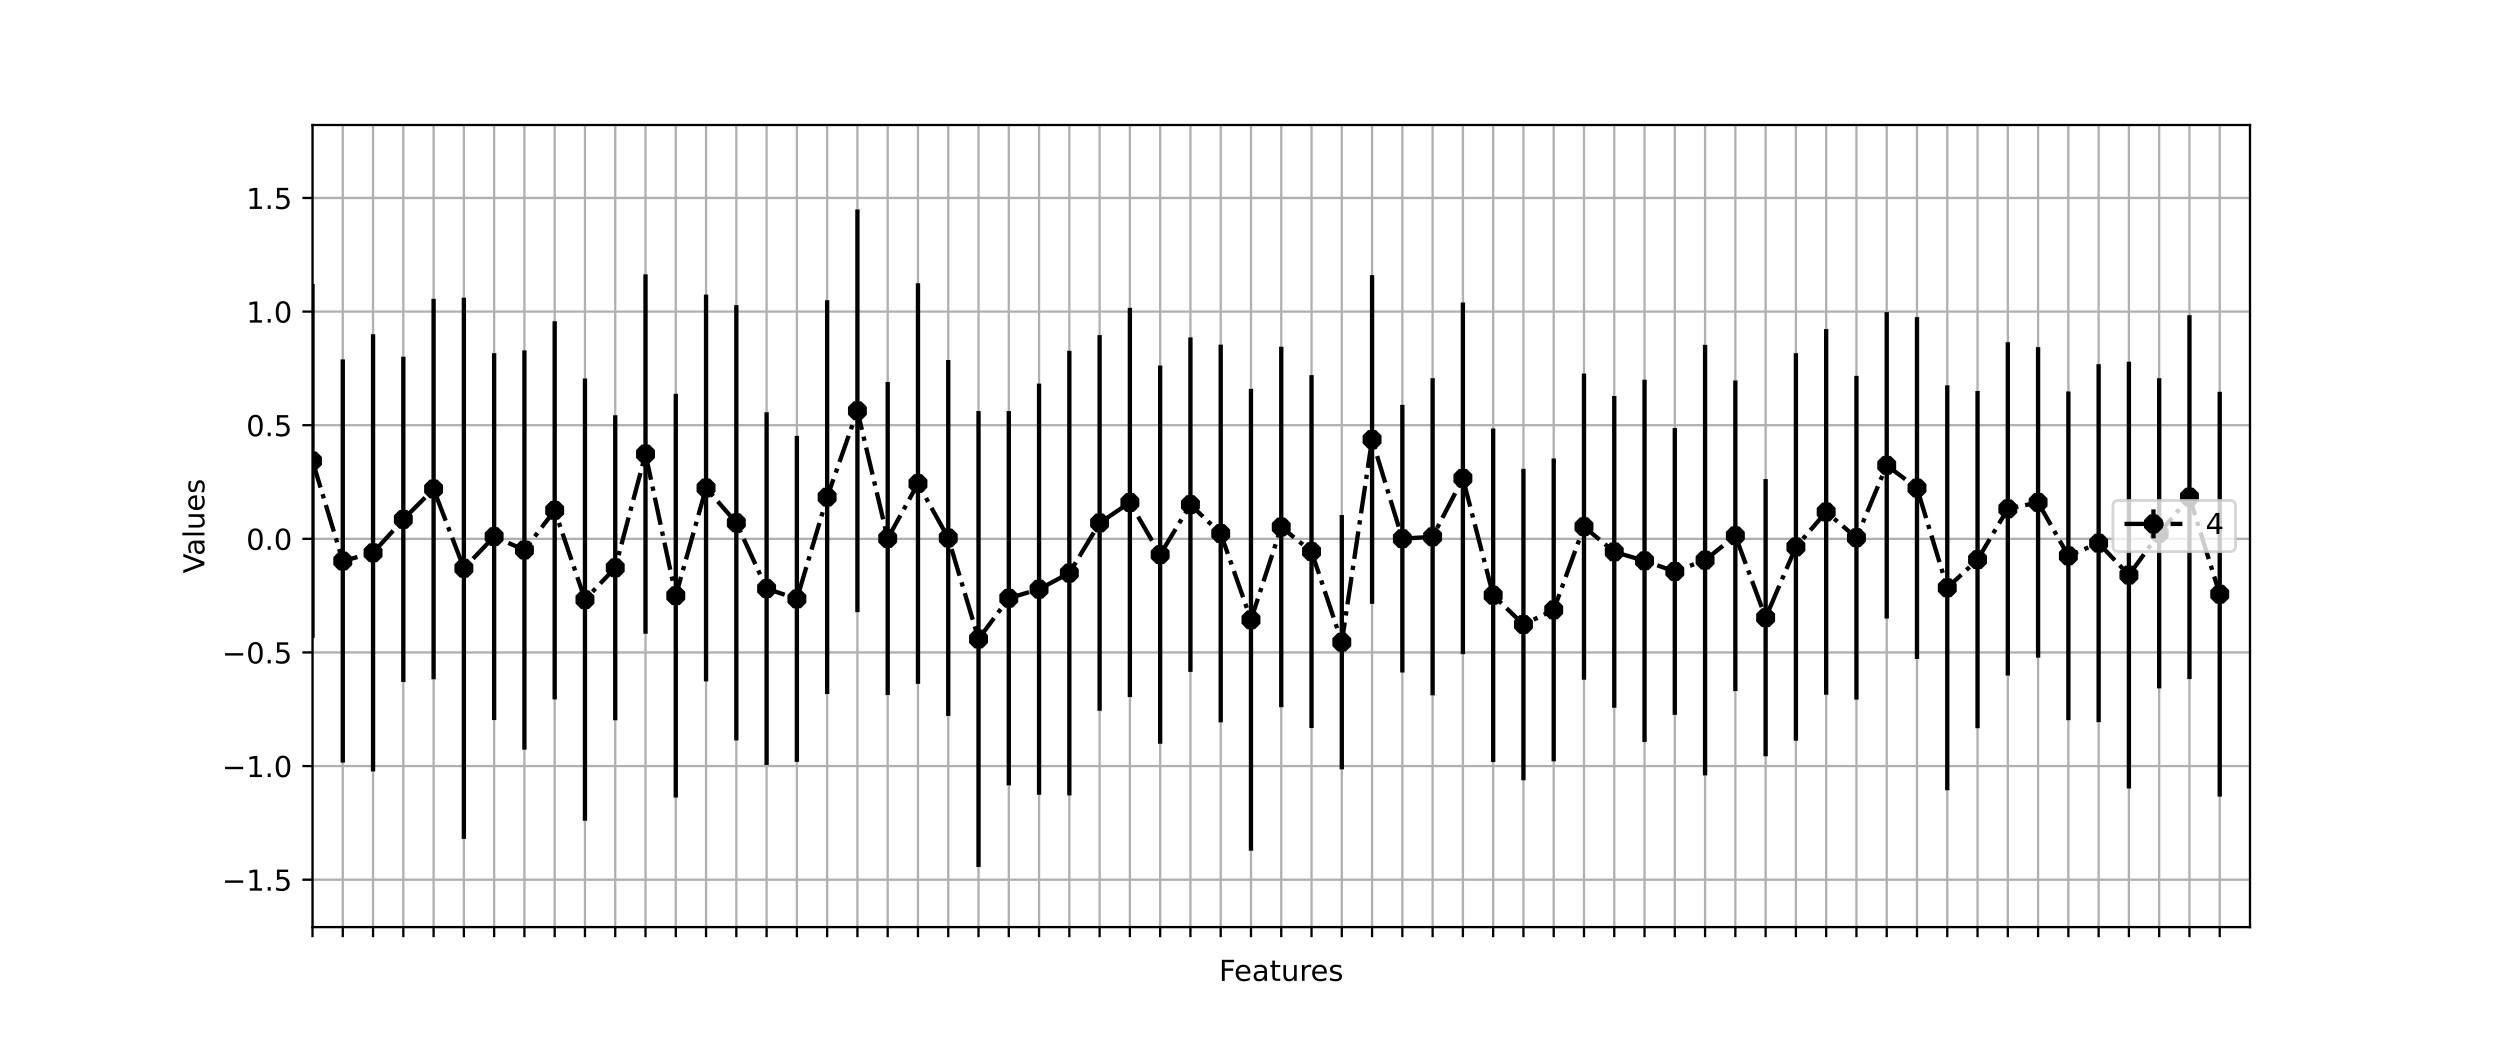 <?xml version="1.0" encoding="utf-8" standalone="no"?>
<!DOCTYPE svg PUBLIC "-//W3C//DTD SVG 1.1//EN"
  "http://www.w3.org/Graphics/SVG/1.1/DTD/svg11.dtd">
<!-- Created with matplotlib (https://matplotlib.org/) -->
<svg height="360pt" version="1.1" viewBox="0 0 864 360" width="864pt" xmlns="http://www.w3.org/2000/svg" xmlns:xlink="http://www.w3.org/1999/xlink">
 <defs>
  <style type="text/css">*{stroke-linecap:butt;stroke-linejoin:round;}</style>
 </defs>
 <g id="figure_1">
  <g id="patch_1">
   <path d="M 0 360 
L 864 360 
L 864 0 
L 0 0 
z
" style="fill:#ffffff;"/>
  </g>
  <g id="axes_1">
   <g id="patch_2">
    <path d="M 108 320.4 
L 777.6 320.4 
L 777.6 43.2 
L 108 43.2 
z
" style="fill:#ffffff;"/>
   </g>
   <g id="matplotlib.axis_1">
    <g id="xtick_1">
     <g id="line2d_1">
      <path clip-path="url(#pb925ae1ac1)" d="M 108 320.4 
L 108 43.2 
" style="fill:none;stroke:#b0b0b0;stroke-linecap:square;stroke-width:0.8;"/>
     </g>
     <g id="line2d_2">
      <defs>
       <path d="M 0 0 
L 0 3.5 
" id="m1f0b23cbc3" style="stroke:#000000;stroke-width:0.8;"/>
      </defs>
      <g>
       <use style="stroke:#000000;stroke-width:0.8;" x="108" xlink:href="#m1f0b23cbc3" y="320.4"/>
      </g>
     </g>
    </g>
    <g id="xtick_2">
     <g id="line2d_3">
      <path clip-path="url(#pb925ae1ac1)" d="M 118.463 320.4 
L 118.463 43.2 
" style="fill:none;stroke:#b0b0b0;stroke-linecap:square;stroke-width:0.8;"/>
     </g>
     <g id="line2d_4">
      <g>
       <use style="stroke:#000000;stroke-width:0.8;" x="118.463" xlink:href="#m1f0b23cbc3" y="320.4"/>
      </g>
     </g>
    </g>
    <g id="xtick_3">
     <g id="line2d_5">
      <path clip-path="url(#pb925ae1ac1)" d="M 128.925 320.4 
L 128.925 43.2 
" style="fill:none;stroke:#b0b0b0;stroke-linecap:square;stroke-width:0.8;"/>
     </g>
     <g id="line2d_6">
      <g>
       <use style="stroke:#000000;stroke-width:0.8;" x="128.925" xlink:href="#m1f0b23cbc3" y="320.4"/>
      </g>
     </g>
    </g>
    <g id="xtick_4">
     <g id="line2d_7">
      <path clip-path="url(#pb925ae1ac1)" d="M 139.387 320.4 
L 139.387 43.2 
" style="fill:none;stroke:#b0b0b0;stroke-linecap:square;stroke-width:0.8;"/>
     </g>
     <g id="line2d_8">
      <g>
       <use style="stroke:#000000;stroke-width:0.8;" x="139.387" xlink:href="#m1f0b23cbc3" y="320.4"/>
      </g>
     </g>
    </g>
    <g id="xtick_5">
     <g id="line2d_9">
      <path clip-path="url(#pb925ae1ac1)" d="M 149.85 320.4 
L 149.85 43.2 
" style="fill:none;stroke:#b0b0b0;stroke-linecap:square;stroke-width:0.8;"/>
     </g>
     <g id="line2d_10">
      <g>
       <use style="stroke:#000000;stroke-width:0.8;" x="149.85" xlink:href="#m1f0b23cbc3" y="320.4"/>
      </g>
     </g>
    </g>
    <g id="xtick_6">
     <g id="line2d_11">
      <path clip-path="url(#pb925ae1ac1)" d="M 160.312 320.4 
L 160.312 43.2 
" style="fill:none;stroke:#b0b0b0;stroke-linecap:square;stroke-width:0.8;"/>
     </g>
     <g id="line2d_12">
      <g>
       <use style="stroke:#000000;stroke-width:0.8;" x="160.312" xlink:href="#m1f0b23cbc3" y="320.4"/>
      </g>
     </g>
    </g>
    <g id="xtick_7">
     <g id="line2d_13">
      <path clip-path="url(#pb925ae1ac1)" d="M 170.775 320.4 
L 170.775 43.2 
" style="fill:none;stroke:#b0b0b0;stroke-linecap:square;stroke-width:0.8;"/>
     </g>
     <g id="line2d_14">
      <g>
       <use style="stroke:#000000;stroke-width:0.8;" x="170.775" xlink:href="#m1f0b23cbc3" y="320.4"/>
      </g>
     </g>
    </g>
    <g id="xtick_8">
     <g id="line2d_15">
      <path clip-path="url(#pb925ae1ac1)" d="M 181.238 320.4 
L 181.238 43.2 
" style="fill:none;stroke:#b0b0b0;stroke-linecap:square;stroke-width:0.8;"/>
     </g>
     <g id="line2d_16">
      <g>
       <use style="stroke:#000000;stroke-width:0.8;" x="181.238" xlink:href="#m1f0b23cbc3" y="320.4"/>
      </g>
     </g>
    </g>
    <g id="xtick_9">
     <g id="line2d_17">
      <path clip-path="url(#pb925ae1ac1)" d="M 191.7 320.4 
L 191.7 43.2 
" style="fill:none;stroke:#b0b0b0;stroke-linecap:square;stroke-width:0.8;"/>
     </g>
     <g id="line2d_18">
      <g>
       <use style="stroke:#000000;stroke-width:0.8;" x="191.7" xlink:href="#m1f0b23cbc3" y="320.4"/>
      </g>
     </g>
    </g>
    <g id="xtick_10">
     <g id="line2d_19">
      <path clip-path="url(#pb925ae1ac1)" d="M 202.162 320.4 
L 202.162 43.2 
" style="fill:none;stroke:#b0b0b0;stroke-linecap:square;stroke-width:0.8;"/>
     </g>
     <g id="line2d_20">
      <g>
       <use style="stroke:#000000;stroke-width:0.8;" x="202.162" xlink:href="#m1f0b23cbc3" y="320.4"/>
      </g>
     </g>
    </g>
    <g id="xtick_11">
     <g id="line2d_21">
      <path clip-path="url(#pb925ae1ac1)" d="M 212.625 320.4 
L 212.625 43.2 
" style="fill:none;stroke:#b0b0b0;stroke-linecap:square;stroke-width:0.8;"/>
     </g>
     <g id="line2d_22">
      <g>
       <use style="stroke:#000000;stroke-width:0.8;" x="212.625" xlink:href="#m1f0b23cbc3" y="320.4"/>
      </g>
     </g>
    </g>
    <g id="xtick_12">
     <g id="line2d_23">
      <path clip-path="url(#pb925ae1ac1)" d="M 223.088 320.4 
L 223.088 43.2 
" style="fill:none;stroke:#b0b0b0;stroke-linecap:square;stroke-width:0.8;"/>
     </g>
     <g id="line2d_24">
      <g>
       <use style="stroke:#000000;stroke-width:0.8;" x="223.088" xlink:href="#m1f0b23cbc3" y="320.4"/>
      </g>
     </g>
    </g>
    <g id="xtick_13">
     <g id="line2d_25">
      <path clip-path="url(#pb925ae1ac1)" d="M 233.55 320.4 
L 233.55 43.2 
" style="fill:none;stroke:#b0b0b0;stroke-linecap:square;stroke-width:0.8;"/>
     </g>
     <g id="line2d_26">
      <g>
       <use style="stroke:#000000;stroke-width:0.8;" x="233.55" xlink:href="#m1f0b23cbc3" y="320.4"/>
      </g>
     </g>
    </g>
    <g id="xtick_14">
     <g id="line2d_27">
      <path clip-path="url(#pb925ae1ac1)" d="M 244.012 320.4 
L 244.012 43.2 
" style="fill:none;stroke:#b0b0b0;stroke-linecap:square;stroke-width:0.8;"/>
     </g>
     <g id="line2d_28">
      <g>
       <use style="stroke:#000000;stroke-width:0.8;" x="244.012" xlink:href="#m1f0b23cbc3" y="320.4"/>
      </g>
     </g>
    </g>
    <g id="xtick_15">
     <g id="line2d_29">
      <path clip-path="url(#pb925ae1ac1)" d="M 254.475 320.4 
L 254.475 43.2 
" style="fill:none;stroke:#b0b0b0;stroke-linecap:square;stroke-width:0.8;"/>
     </g>
     <g id="line2d_30">
      <g>
       <use style="stroke:#000000;stroke-width:0.8;" x="254.475" xlink:href="#m1f0b23cbc3" y="320.4"/>
      </g>
     </g>
    </g>
    <g id="xtick_16">
     <g id="line2d_31">
      <path clip-path="url(#pb925ae1ac1)" d="M 264.938 320.4 
L 264.938 43.2 
" style="fill:none;stroke:#b0b0b0;stroke-linecap:square;stroke-width:0.8;"/>
     </g>
     <g id="line2d_32">
      <g>
       <use style="stroke:#000000;stroke-width:0.8;" x="264.938" xlink:href="#m1f0b23cbc3" y="320.4"/>
      </g>
     </g>
    </g>
    <g id="xtick_17">
     <g id="line2d_33">
      <path clip-path="url(#pb925ae1ac1)" d="M 275.4 320.4 
L 275.4 43.2 
" style="fill:none;stroke:#b0b0b0;stroke-linecap:square;stroke-width:0.8;"/>
     </g>
     <g id="line2d_34">
      <g>
       <use style="stroke:#000000;stroke-width:0.8;" x="275.4" xlink:href="#m1f0b23cbc3" y="320.4"/>
      </g>
     </g>
    </g>
    <g id="xtick_18">
     <g id="line2d_35">
      <path clip-path="url(#pb925ae1ac1)" d="M 285.863 320.4 
L 285.863 43.2 
" style="fill:none;stroke:#b0b0b0;stroke-linecap:square;stroke-width:0.8;"/>
     </g>
     <g id="line2d_36">
      <g>
       <use style="stroke:#000000;stroke-width:0.8;" x="285.863" xlink:href="#m1f0b23cbc3" y="320.4"/>
      </g>
     </g>
    </g>
    <g id="xtick_19">
     <g id="line2d_37">
      <path clip-path="url(#pb925ae1ac1)" d="M 296.325 320.4 
L 296.325 43.2 
" style="fill:none;stroke:#b0b0b0;stroke-linecap:square;stroke-width:0.8;"/>
     </g>
     <g id="line2d_38">
      <g>
       <use style="stroke:#000000;stroke-width:0.8;" x="296.325" xlink:href="#m1f0b23cbc3" y="320.4"/>
      </g>
     </g>
    </g>
    <g id="xtick_20">
     <g id="line2d_39">
      <path clip-path="url(#pb925ae1ac1)" d="M 306.788 320.4 
L 306.788 43.2 
" style="fill:none;stroke:#b0b0b0;stroke-linecap:square;stroke-width:0.8;"/>
     </g>
     <g id="line2d_40">
      <g>
       <use style="stroke:#000000;stroke-width:0.8;" x="306.788" xlink:href="#m1f0b23cbc3" y="320.4"/>
      </g>
     </g>
    </g>
    <g id="xtick_21">
     <g id="line2d_41">
      <path clip-path="url(#pb925ae1ac1)" d="M 317.25 320.4 
L 317.25 43.2 
" style="fill:none;stroke:#b0b0b0;stroke-linecap:square;stroke-width:0.8;"/>
     </g>
     <g id="line2d_42">
      <g>
       <use style="stroke:#000000;stroke-width:0.8;" x="317.25" xlink:href="#m1f0b23cbc3" y="320.4"/>
      </g>
     </g>
    </g>
    <g id="xtick_22">
     <g id="line2d_43">
      <path clip-path="url(#pb925ae1ac1)" d="M 327.712 320.4 
L 327.712 43.2 
" style="fill:none;stroke:#b0b0b0;stroke-linecap:square;stroke-width:0.8;"/>
     </g>
     <g id="line2d_44">
      <g>
       <use style="stroke:#000000;stroke-width:0.8;" x="327.712" xlink:href="#m1f0b23cbc3" y="320.4"/>
      </g>
     </g>
    </g>
    <g id="xtick_23">
     <g id="line2d_45">
      <path clip-path="url(#pb925ae1ac1)" d="M 338.175 320.4 
L 338.175 43.2 
" style="fill:none;stroke:#b0b0b0;stroke-linecap:square;stroke-width:0.8;"/>
     </g>
     <g id="line2d_46">
      <g>
       <use style="stroke:#000000;stroke-width:0.8;" x="338.175" xlink:href="#m1f0b23cbc3" y="320.4"/>
      </g>
     </g>
    </g>
    <g id="xtick_24">
     <g id="line2d_47">
      <path clip-path="url(#pb925ae1ac1)" d="M 348.637 320.4 
L 348.637 43.2 
" style="fill:none;stroke:#b0b0b0;stroke-linecap:square;stroke-width:0.8;"/>
     </g>
     <g id="line2d_48">
      <g>
       <use style="stroke:#000000;stroke-width:0.8;" x="348.637" xlink:href="#m1f0b23cbc3" y="320.4"/>
      </g>
     </g>
    </g>
    <g id="xtick_25">
     <g id="line2d_49">
      <path clip-path="url(#pb925ae1ac1)" d="M 359.1 320.4 
L 359.1 43.2 
" style="fill:none;stroke:#b0b0b0;stroke-linecap:square;stroke-width:0.8;"/>
     </g>
     <g id="line2d_50">
      <g>
       <use style="stroke:#000000;stroke-width:0.8;" x="359.1" xlink:href="#m1f0b23cbc3" y="320.4"/>
      </g>
     </g>
    </g>
    <g id="xtick_26">
     <g id="line2d_51">
      <path clip-path="url(#pb925ae1ac1)" d="M 369.562 320.4 
L 369.562 43.2 
" style="fill:none;stroke:#b0b0b0;stroke-linecap:square;stroke-width:0.8;"/>
     </g>
     <g id="line2d_52">
      <g>
       <use style="stroke:#000000;stroke-width:0.8;" x="369.562" xlink:href="#m1f0b23cbc3" y="320.4"/>
      </g>
     </g>
    </g>
    <g id="xtick_27">
     <g id="line2d_53">
      <path clip-path="url(#pb925ae1ac1)" d="M 380.025 320.4 
L 380.025 43.2 
" style="fill:none;stroke:#b0b0b0;stroke-linecap:square;stroke-width:0.8;"/>
     </g>
     <g id="line2d_54">
      <g>
       <use style="stroke:#000000;stroke-width:0.8;" x="380.025" xlink:href="#m1f0b23cbc3" y="320.4"/>
      </g>
     </g>
    </g>
    <g id="xtick_28">
     <g id="line2d_55">
      <path clip-path="url(#pb925ae1ac1)" d="M 390.488 320.4 
L 390.488 43.2 
" style="fill:none;stroke:#b0b0b0;stroke-linecap:square;stroke-width:0.8;"/>
     </g>
     <g id="line2d_56">
      <g>
       <use style="stroke:#000000;stroke-width:0.8;" x="390.488" xlink:href="#m1f0b23cbc3" y="320.4"/>
      </g>
     </g>
    </g>
    <g id="xtick_29">
     <g id="line2d_57">
      <path clip-path="url(#pb925ae1ac1)" d="M 400.95 320.4 
L 400.95 43.2 
" style="fill:none;stroke:#b0b0b0;stroke-linecap:square;stroke-width:0.8;"/>
     </g>
     <g id="line2d_58">
      <g>
       <use style="stroke:#000000;stroke-width:0.8;" x="400.95" xlink:href="#m1f0b23cbc3" y="320.4"/>
      </g>
     </g>
    </g>
    <g id="xtick_30">
     <g id="line2d_59">
      <path clip-path="url(#pb925ae1ac1)" d="M 411.413 320.4 
L 411.413 43.2 
" style="fill:none;stroke:#b0b0b0;stroke-linecap:square;stroke-width:0.8;"/>
     </g>
     <g id="line2d_60">
      <g>
       <use style="stroke:#000000;stroke-width:0.8;" x="411.413" xlink:href="#m1f0b23cbc3" y="320.4"/>
      </g>
     </g>
    </g>
    <g id="xtick_31">
     <g id="line2d_61">
      <path clip-path="url(#pb925ae1ac1)" d="M 421.875 320.4 
L 421.875 43.2 
" style="fill:none;stroke:#b0b0b0;stroke-linecap:square;stroke-width:0.8;"/>
     </g>
     <g id="line2d_62">
      <g>
       <use style="stroke:#000000;stroke-width:0.8;" x="421.875" xlink:href="#m1f0b23cbc3" y="320.4"/>
      </g>
     </g>
    </g>
    <g id="xtick_32">
     <g id="line2d_63">
      <path clip-path="url(#pb925ae1ac1)" d="M 432.337 320.4 
L 432.337 43.2 
" style="fill:none;stroke:#b0b0b0;stroke-linecap:square;stroke-width:0.8;"/>
     </g>
     <g id="line2d_64">
      <g>
       <use style="stroke:#000000;stroke-width:0.8;" x="432.337" xlink:href="#m1f0b23cbc3" y="320.4"/>
      </g>
     </g>
    </g>
    <g id="xtick_33">
     <g id="line2d_65">
      <path clip-path="url(#pb925ae1ac1)" d="M 442.8 320.4 
L 442.8 43.2 
" style="fill:none;stroke:#b0b0b0;stroke-linecap:square;stroke-width:0.8;"/>
     </g>
     <g id="line2d_66">
      <g>
       <use style="stroke:#000000;stroke-width:0.8;" x="442.8" xlink:href="#m1f0b23cbc3" y="320.4"/>
      </g>
     </g>
    </g>
    <g id="xtick_34">
     <g id="line2d_67">
      <path clip-path="url(#pb925ae1ac1)" d="M 453.262 320.4 
L 453.262 43.2 
" style="fill:none;stroke:#b0b0b0;stroke-linecap:square;stroke-width:0.8;"/>
     </g>
     <g id="line2d_68">
      <g>
       <use style="stroke:#000000;stroke-width:0.8;" x="453.262" xlink:href="#m1f0b23cbc3" y="320.4"/>
      </g>
     </g>
    </g>
    <g id="xtick_35">
     <g id="line2d_69">
      <path clip-path="url(#pb925ae1ac1)" d="M 463.725 320.4 
L 463.725 43.2 
" style="fill:none;stroke:#b0b0b0;stroke-linecap:square;stroke-width:0.8;"/>
     </g>
     <g id="line2d_70">
      <g>
       <use style="stroke:#000000;stroke-width:0.8;" x="463.725" xlink:href="#m1f0b23cbc3" y="320.4"/>
      </g>
     </g>
    </g>
    <g id="xtick_36">
     <g id="line2d_71">
      <path clip-path="url(#pb925ae1ac1)" d="M 474.188 320.4 
L 474.188 43.2 
" style="fill:none;stroke:#b0b0b0;stroke-linecap:square;stroke-width:0.8;"/>
     </g>
     <g id="line2d_72">
      <g>
       <use style="stroke:#000000;stroke-width:0.8;" x="474.188" xlink:href="#m1f0b23cbc3" y="320.4"/>
      </g>
     </g>
    </g>
    <g id="xtick_37">
     <g id="line2d_73">
      <path clip-path="url(#pb925ae1ac1)" d="M 484.65 320.4 
L 484.65 43.2 
" style="fill:none;stroke:#b0b0b0;stroke-linecap:square;stroke-width:0.8;"/>
     </g>
     <g id="line2d_74">
      <g>
       <use style="stroke:#000000;stroke-width:0.8;" x="484.65" xlink:href="#m1f0b23cbc3" y="320.4"/>
      </g>
     </g>
    </g>
    <g id="xtick_38">
     <g id="line2d_75">
      <path clip-path="url(#pb925ae1ac1)" d="M 495.113 320.4 
L 495.113 43.2 
" style="fill:none;stroke:#b0b0b0;stroke-linecap:square;stroke-width:0.8;"/>
     </g>
     <g id="line2d_76">
      <g>
       <use style="stroke:#000000;stroke-width:0.8;" x="495.113" xlink:href="#m1f0b23cbc3" y="320.4"/>
      </g>
     </g>
    </g>
    <g id="xtick_39">
     <g id="line2d_77">
      <path clip-path="url(#pb925ae1ac1)" d="M 505.575 320.4 
L 505.575 43.2 
" style="fill:none;stroke:#b0b0b0;stroke-linecap:square;stroke-width:0.8;"/>
     </g>
     <g id="line2d_78">
      <g>
       <use style="stroke:#000000;stroke-width:0.8;" x="505.575" xlink:href="#m1f0b23cbc3" y="320.4"/>
      </g>
     </g>
    </g>
    <g id="xtick_40">
     <g id="line2d_79">
      <path clip-path="url(#pb925ae1ac1)" d="M 516.038 320.4 
L 516.038 43.2 
" style="fill:none;stroke:#b0b0b0;stroke-linecap:square;stroke-width:0.8;"/>
     </g>
     <g id="line2d_80">
      <g>
       <use style="stroke:#000000;stroke-width:0.8;" x="516.038" xlink:href="#m1f0b23cbc3" y="320.4"/>
      </g>
     </g>
    </g>
    <g id="xtick_41">
     <g id="line2d_81">
      <path clip-path="url(#pb925ae1ac1)" d="M 526.5 320.4 
L 526.5 43.2 
" style="fill:none;stroke:#b0b0b0;stroke-linecap:square;stroke-width:0.8;"/>
     </g>
     <g id="line2d_82">
      <g>
       <use style="stroke:#000000;stroke-width:0.8;" x="526.5" xlink:href="#m1f0b23cbc3" y="320.4"/>
      </g>
     </g>
    </g>
    <g id="xtick_42">
     <g id="line2d_83">
      <path clip-path="url(#pb925ae1ac1)" d="M 536.962 320.4 
L 536.962 43.2 
" style="fill:none;stroke:#b0b0b0;stroke-linecap:square;stroke-width:0.8;"/>
     </g>
     <g id="line2d_84">
      <g>
       <use style="stroke:#000000;stroke-width:0.8;" x="536.962" xlink:href="#m1f0b23cbc3" y="320.4"/>
      </g>
     </g>
    </g>
    <g id="xtick_43">
     <g id="line2d_85">
      <path clip-path="url(#pb925ae1ac1)" d="M 547.425 320.4 
L 547.425 43.2 
" style="fill:none;stroke:#b0b0b0;stroke-linecap:square;stroke-width:0.8;"/>
     </g>
     <g id="line2d_86">
      <g>
       <use style="stroke:#000000;stroke-width:0.8;" x="547.425" xlink:href="#m1f0b23cbc3" y="320.4"/>
      </g>
     </g>
    </g>
    <g id="xtick_44">
     <g id="line2d_87">
      <path clip-path="url(#pb925ae1ac1)" d="M 557.888 320.4 
L 557.888 43.2 
" style="fill:none;stroke:#b0b0b0;stroke-linecap:square;stroke-width:0.8;"/>
     </g>
     <g id="line2d_88">
      <g>
       <use style="stroke:#000000;stroke-width:0.8;" x="557.888" xlink:href="#m1f0b23cbc3" y="320.4"/>
      </g>
     </g>
    </g>
    <g id="xtick_45">
     <g id="line2d_89">
      <path clip-path="url(#pb925ae1ac1)" d="M 568.35 320.4 
L 568.35 43.2 
" style="fill:none;stroke:#b0b0b0;stroke-linecap:square;stroke-width:0.8;"/>
     </g>
     <g id="line2d_90">
      <g>
       <use style="stroke:#000000;stroke-width:0.8;" x="568.35" xlink:href="#m1f0b23cbc3" y="320.4"/>
      </g>
     </g>
    </g>
    <g id="xtick_46">
     <g id="line2d_91">
      <path clip-path="url(#pb925ae1ac1)" d="M 578.812 320.4 
L 578.812 43.2 
" style="fill:none;stroke:#b0b0b0;stroke-linecap:square;stroke-width:0.8;"/>
     </g>
     <g id="line2d_92">
      <g>
       <use style="stroke:#000000;stroke-width:0.8;" x="578.812" xlink:href="#m1f0b23cbc3" y="320.4"/>
      </g>
     </g>
    </g>
    <g id="xtick_47">
     <g id="line2d_93">
      <path clip-path="url(#pb925ae1ac1)" d="M 589.275 320.4 
L 589.275 43.2 
" style="fill:none;stroke:#b0b0b0;stroke-linecap:square;stroke-width:0.8;"/>
     </g>
     <g id="line2d_94">
      <g>
       <use style="stroke:#000000;stroke-width:0.8;" x="589.275" xlink:href="#m1f0b23cbc3" y="320.4"/>
      </g>
     </g>
    </g>
    <g id="xtick_48">
     <g id="line2d_95">
      <path clip-path="url(#pb925ae1ac1)" d="M 599.737 320.4 
L 599.737 43.2 
" style="fill:none;stroke:#b0b0b0;stroke-linecap:square;stroke-width:0.8;"/>
     </g>
     <g id="line2d_96">
      <g>
       <use style="stroke:#000000;stroke-width:0.8;" x="599.737" xlink:href="#m1f0b23cbc3" y="320.4"/>
      </g>
     </g>
    </g>
    <g id="xtick_49">
     <g id="line2d_97">
      <path clip-path="url(#pb925ae1ac1)" d="M 610.2 320.4 
L 610.2 43.2 
" style="fill:none;stroke:#b0b0b0;stroke-linecap:square;stroke-width:0.8;"/>
     </g>
     <g id="line2d_98">
      <g>
       <use style="stroke:#000000;stroke-width:0.8;" x="610.2" xlink:href="#m1f0b23cbc3" y="320.4"/>
      </g>
     </g>
    </g>
    <g id="xtick_50">
     <g id="line2d_99">
      <path clip-path="url(#pb925ae1ac1)" d="M 620.663 320.4 
L 620.663 43.2 
" style="fill:none;stroke:#b0b0b0;stroke-linecap:square;stroke-width:0.8;"/>
     </g>
     <g id="line2d_100">
      <g>
       <use style="stroke:#000000;stroke-width:0.8;" x="620.663" xlink:href="#m1f0b23cbc3" y="320.4"/>
      </g>
     </g>
    </g>
    <g id="xtick_51">
     <g id="line2d_101">
      <path clip-path="url(#pb925ae1ac1)" d="M 631.125 320.4 
L 631.125 43.2 
" style="fill:none;stroke:#b0b0b0;stroke-linecap:square;stroke-width:0.8;"/>
     </g>
     <g id="line2d_102">
      <g>
       <use style="stroke:#000000;stroke-width:0.8;" x="631.125" xlink:href="#m1f0b23cbc3" y="320.4"/>
      </g>
     </g>
    </g>
    <g id="xtick_52">
     <g id="line2d_103">
      <path clip-path="url(#pb925ae1ac1)" d="M 641.587 320.4 
L 641.587 43.2 
" style="fill:none;stroke:#b0b0b0;stroke-linecap:square;stroke-width:0.8;"/>
     </g>
     <g id="line2d_104">
      <g>
       <use style="stroke:#000000;stroke-width:0.8;" x="641.587" xlink:href="#m1f0b23cbc3" y="320.4"/>
      </g>
     </g>
    </g>
    <g id="xtick_53">
     <g id="line2d_105">
      <path clip-path="url(#pb925ae1ac1)" d="M 652.05 320.4 
L 652.05 43.2 
" style="fill:none;stroke:#b0b0b0;stroke-linecap:square;stroke-width:0.8;"/>
     </g>
     <g id="line2d_106">
      <g>
       <use style="stroke:#000000;stroke-width:0.8;" x="652.05" xlink:href="#m1f0b23cbc3" y="320.4"/>
      </g>
     </g>
    </g>
    <g id="xtick_54">
     <g id="line2d_107">
      <path clip-path="url(#pb925ae1ac1)" d="M 662.513 320.4 
L 662.513 43.2 
" style="fill:none;stroke:#b0b0b0;stroke-linecap:square;stroke-width:0.8;"/>
     </g>
     <g id="line2d_108">
      <g>
       <use style="stroke:#000000;stroke-width:0.8;" x="662.513" xlink:href="#m1f0b23cbc3" y="320.4"/>
      </g>
     </g>
    </g>
    <g id="xtick_55">
     <g id="line2d_109">
      <path clip-path="url(#pb925ae1ac1)" d="M 672.975 320.4 
L 672.975 43.2 
" style="fill:none;stroke:#b0b0b0;stroke-linecap:square;stroke-width:0.8;"/>
     </g>
     <g id="line2d_110">
      <g>
       <use style="stroke:#000000;stroke-width:0.8;" x="672.975" xlink:href="#m1f0b23cbc3" y="320.4"/>
      </g>
     </g>
    </g>
    <g id="xtick_56">
     <g id="line2d_111">
      <path clip-path="url(#pb925ae1ac1)" d="M 683.438 320.4 
L 683.438 43.2 
" style="fill:none;stroke:#b0b0b0;stroke-linecap:square;stroke-width:0.8;"/>
     </g>
     <g id="line2d_112">
      <g>
       <use style="stroke:#000000;stroke-width:0.8;" x="683.438" xlink:href="#m1f0b23cbc3" y="320.4"/>
      </g>
     </g>
    </g>
    <g id="xtick_57">
     <g id="line2d_113">
      <path clip-path="url(#pb925ae1ac1)" d="M 693.9 320.4 
L 693.9 43.2 
" style="fill:none;stroke:#b0b0b0;stroke-linecap:square;stroke-width:0.8;"/>
     </g>
     <g id="line2d_114">
      <g>
       <use style="stroke:#000000;stroke-width:0.8;" x="693.9" xlink:href="#m1f0b23cbc3" y="320.4"/>
      </g>
     </g>
    </g>
    <g id="xtick_58">
     <g id="line2d_115">
      <path clip-path="url(#pb925ae1ac1)" d="M 704.362 320.4 
L 704.362 43.2 
" style="fill:none;stroke:#b0b0b0;stroke-linecap:square;stroke-width:0.8;"/>
     </g>
     <g id="line2d_116">
      <g>
       <use style="stroke:#000000;stroke-width:0.8;" x="704.362" xlink:href="#m1f0b23cbc3" y="320.4"/>
      </g>
     </g>
    </g>
    <g id="xtick_59">
     <g id="line2d_117">
      <path clip-path="url(#pb925ae1ac1)" d="M 714.825 320.4 
L 714.825 43.2 
" style="fill:none;stroke:#b0b0b0;stroke-linecap:square;stroke-width:0.8;"/>
     </g>
     <g id="line2d_118">
      <g>
       <use style="stroke:#000000;stroke-width:0.8;" x="714.825" xlink:href="#m1f0b23cbc3" y="320.4"/>
      </g>
     </g>
    </g>
    <g id="xtick_60">
     <g id="line2d_119">
      <path clip-path="url(#pb925ae1ac1)" d="M 725.288 320.4 
L 725.288 43.2 
" style="fill:none;stroke:#b0b0b0;stroke-linecap:square;stroke-width:0.8;"/>
     </g>
     <g id="line2d_120">
      <g>
       <use style="stroke:#000000;stroke-width:0.8;" x="725.288" xlink:href="#m1f0b23cbc3" y="320.4"/>
      </g>
     </g>
    </g>
    <g id="xtick_61">
     <g id="line2d_121">
      <path clip-path="url(#pb925ae1ac1)" d="M 735.75 320.4 
L 735.75 43.2 
" style="fill:none;stroke:#b0b0b0;stroke-linecap:square;stroke-width:0.8;"/>
     </g>
     <g id="line2d_122">
      <g>
       <use style="stroke:#000000;stroke-width:0.8;" x="735.75" xlink:href="#m1f0b23cbc3" y="320.4"/>
      </g>
     </g>
    </g>
    <g id="xtick_62">
     <g id="line2d_123">
      <path clip-path="url(#pb925ae1ac1)" d="M 746.212 320.4 
L 746.212 43.2 
" style="fill:none;stroke:#b0b0b0;stroke-linecap:square;stroke-width:0.8;"/>
     </g>
     <g id="line2d_124">
      <g>
       <use style="stroke:#000000;stroke-width:0.8;" x="746.212" xlink:href="#m1f0b23cbc3" y="320.4"/>
      </g>
     </g>
    </g>
    <g id="xtick_63">
     <g id="line2d_125">
      <path clip-path="url(#pb925ae1ac1)" d="M 756.675 320.4 
L 756.675 43.2 
" style="fill:none;stroke:#b0b0b0;stroke-linecap:square;stroke-width:0.8;"/>
     </g>
     <g id="line2d_126">
      <g>
       <use style="stroke:#000000;stroke-width:0.8;" x="756.675" xlink:href="#m1f0b23cbc3" y="320.4"/>
      </g>
     </g>
    </g>
    <g id="xtick_64">
     <g id="line2d_127">
      <path clip-path="url(#pb925ae1ac1)" d="M 767.138 320.4 
L 767.138 43.2 
" style="fill:none;stroke:#b0b0b0;stroke-linecap:square;stroke-width:0.8;"/>
     </g>
     <g id="line2d_128">
      <g>
       <use style="stroke:#000000;stroke-width:0.8;" x="767.138" xlink:href="#m1f0b23cbc3" y="320.4"/>
      </g>
     </g>
    </g>
    <g id="text_1">
     <!-- Features -->
     <g transform="translate(421.305 338.998)scale(0.1 -0.1)">
      <defs>
       <path d="M 9.812 72.906 
L 51.703 72.906 
L 51.703 64.594 
L 19.672 64.594 
L 19.672 43.109 
L 48.578 43.109 
L 48.578 34.812 
L 19.672 34.812 
L 19.672 0 
L 9.812 0 
z
" id="DejaVuSans-70"/>
       <path d="M 56.203 29.594 
L 56.203 25.203 
L 14.891 25.203 
Q 15.484 15.922 20.484 11.062 
Q 25.484 6.203 34.422 6.203 
Q 39.594 6.203 44.453 7.469 
Q 49.312 8.734 54.109 11.281 
L 54.109 2.781 
Q 49.266 0.734 44.188 -0.344 
Q 39.109 -1.422 33.891 -1.422 
Q 20.797 -1.422 13.156 6.188 
Q 5.516 13.812 5.516 26.812 
Q 5.516 40.234 12.766 48.109 
Q 20.016 56 32.328 56 
Q 43.359 56 49.781 48.891 
Q 56.203 41.797 56.203 29.594 
z
M 47.219 32.234 
Q 47.125 39.594 43.094 43.984 
Q 39.062 48.391 32.422 48.391 
Q 24.906 48.391 20.391 44.141 
Q 15.875 39.891 15.188 32.172 
z
" id="DejaVuSans-101"/>
       <path d="M 34.281 27.484 
Q 23.391 27.484 19.188 25 
Q 14.984 22.516 14.984 16.5 
Q 14.984 11.719 18.141 8.906 
Q 21.297 6.109 26.703 6.109 
Q 34.188 6.109 38.703 11.406 
Q 43.219 16.703 43.219 25.484 
L 43.219 27.484 
z
M 52.203 31.203 
L 52.203 0 
L 43.219 0 
L 43.219 8.297 
Q 40.141 3.328 35.547 0.953 
Q 30.953 -1.422 24.312 -1.422 
Q 15.922 -1.422 10.953 3.297 
Q 6 8.016 6 15.922 
Q 6 25.141 12.172 29.828 
Q 18.359 34.516 30.609 34.516 
L 43.219 34.516 
L 43.219 35.406 
Q 43.219 41.609 39.141 45 
Q 35.062 48.391 27.688 48.391 
Q 23 48.391 18.547 47.266 
Q 14.109 46.141 10.016 43.891 
L 10.016 52.203 
Q 14.938 54.109 19.578 55.047 
Q 24.219 56 28.609 56 
Q 40.484 56 46.344 49.844 
Q 52.203 43.703 52.203 31.203 
z
" id="DejaVuSans-97"/>
       <path d="M 18.312 70.219 
L 18.312 54.688 
L 36.812 54.688 
L 36.812 47.703 
L 18.312 47.703 
L 18.312 18.016 
Q 18.312 11.328 20.141 9.422 
Q 21.969 7.516 27.594 7.516 
L 36.812 7.516 
L 36.812 0 
L 27.594 0 
Q 17.188 0 13.234 3.875 
Q 9.281 7.766 9.281 18.016 
L 9.281 47.703 
L 2.688 47.703 
L 2.688 54.688 
L 9.281 54.688 
L 9.281 70.219 
z
" id="DejaVuSans-116"/>
       <path d="M 8.5 21.578 
L 8.5 54.688 
L 17.484 54.688 
L 17.484 21.922 
Q 17.484 14.156 20.5 10.266 
Q 23.531 6.391 29.594 6.391 
Q 36.859 6.391 41.078 11.031 
Q 45.312 15.672 45.312 23.688 
L 45.312 54.688 
L 54.297 54.688 
L 54.297 0 
L 45.312 0 
L 45.312 8.406 
Q 42.047 3.422 37.719 1 
Q 33.406 -1.422 27.688 -1.422 
Q 18.266 -1.422 13.375 4.438 
Q 8.5 10.297 8.5 21.578 
z
M 31.109 56 
z
" id="DejaVuSans-117"/>
       <path d="M 41.109 46.297 
Q 39.594 47.172 37.812 47.578 
Q 36.031 48 33.891 48 
Q 26.266 48 22.188 43.047 
Q 18.109 38.094 18.109 28.812 
L 18.109 0 
L 9.078 0 
L 9.078 54.688 
L 18.109 54.688 
L 18.109 46.188 
Q 20.953 51.172 25.484 53.578 
Q 30.031 56 36.531 56 
Q 37.453 56 38.578 55.875 
Q 39.703 55.766 41.062 55.516 
z
" id="DejaVuSans-114"/>
       <path d="M 44.281 53.078 
L 44.281 44.578 
Q 40.484 46.531 36.375 47.5 
Q 32.281 48.484 27.875 48.484 
Q 21.188 48.484 17.844 46.438 
Q 14.5 44.391 14.5 40.281 
Q 14.5 37.156 16.891 35.375 
Q 19.281 33.594 26.516 31.984 
L 29.594 31.297 
Q 39.156 29.25 43.188 25.516 
Q 47.219 21.781 47.219 15.094 
Q 47.219 7.469 41.188 3.016 
Q 35.156 -1.422 24.609 -1.422 
Q 20.219 -1.422 15.453 -0.562 
Q 10.688 0.297 5.422 2 
L 5.422 11.281 
Q 10.406 8.688 15.234 7.391 
Q 20.062 6.109 24.812 6.109 
Q 31.156 6.109 34.562 8.281 
Q 37.984 10.453 37.984 14.406 
Q 37.984 18.062 35.516 20.016 
Q 33.062 21.969 24.703 23.781 
L 21.578 24.516 
Q 13.234 26.266 9.516 29.906 
Q 5.812 33.547 5.812 39.891 
Q 5.812 47.609 11.281 51.797 
Q 16.75 56 26.812 56 
Q 31.781 56 36.172 55.266 
Q 40.578 54.547 44.281 53.078 
z
" id="DejaVuSans-115"/>
      </defs>
      <use xlink:href="#DejaVuSans-70"/>
      <use x="52.02" xlink:href="#DejaVuSans-101"/>
      <use x="113.543" xlink:href="#DejaVuSans-97"/>
      <use x="174.822" xlink:href="#DejaVuSans-116"/>
      <use x="214.031" xlink:href="#DejaVuSans-117"/>
      <use x="277.41" xlink:href="#DejaVuSans-114"/>
      <use x="316.273" xlink:href="#DejaVuSans-101"/>
      <use x="377.797" xlink:href="#DejaVuSans-115"/>
     </g>
    </g>
   </g>
   <g id="matplotlib.axis_2">
    <g id="ytick_1">
     <g id="line2d_129">
      <path clip-path="url(#pb925ae1ac1)" d="M 108 304.018 
L 777.6 304.018 
" style="fill:none;stroke:#b0b0b0;stroke-linecap:square;stroke-width:0.8;"/>
     </g>
     <g id="line2d_130">
      <defs>
       <path d="M 0 0 
L -3.5 0 
" id="m7ca4b14878" style="stroke:#000000;stroke-width:0.8;"/>
      </defs>
      <g>
       <use style="stroke:#000000;stroke-width:0.8;" x="108" xlink:href="#m7ca4b14878" y="304.018"/>
      </g>
     </g>
     <g id="text_2">
      <!-- −1.5 -->
      <g transform="translate(76.717 307.817)scale(0.1 -0.1)">
       <defs>
        <path d="M 10.594 35.5 
L 73.188 35.5 
L 73.188 27.203 
L 10.594 27.203 
z
" id="DejaVuSans-8722"/>
        <path d="M 12.406 8.297 
L 28.516 8.297 
L 28.516 63.922 
L 10.984 60.406 
L 10.984 69.391 
L 28.422 72.906 
L 38.281 72.906 
L 38.281 8.297 
L 54.391 8.297 
L 54.391 0 
L 12.406 0 
z
" id="DejaVuSans-49"/>
        <path d="M 10.688 12.406 
L 21 12.406 
L 21 0 
L 10.688 0 
z
" id="DejaVuSans-46"/>
        <path d="M 10.797 72.906 
L 49.516 72.906 
L 49.516 64.594 
L 19.828 64.594 
L 19.828 46.734 
Q 21.969 47.469 24.109 47.828 
Q 26.266 48.188 28.422 48.188 
Q 40.625 48.188 47.75 41.5 
Q 54.891 34.812 54.891 23.391 
Q 54.891 11.625 47.562 5.094 
Q 40.234 -1.422 26.906 -1.422 
Q 22.312 -1.422 17.547 -0.641 
Q 12.797 0.141 7.719 1.703 
L 7.719 11.625 
Q 12.109 9.234 16.797 8.062 
Q 21.484 6.891 26.703 6.891 
Q 35.156 6.891 40.078 11.328 
Q 45.016 15.766 45.016 23.391 
Q 45.016 31 40.078 35.438 
Q 35.156 39.891 26.703 39.891 
Q 22.75 39.891 18.812 39.016 
Q 14.891 38.141 10.797 36.281 
z
" id="DejaVuSans-53"/>
       </defs>
       <use xlink:href="#DejaVuSans-8722"/>
       <use x="83.789" xlink:href="#DejaVuSans-49"/>
       <use x="147.412" xlink:href="#DejaVuSans-46"/>
       <use x="179.199" xlink:href="#DejaVuSans-53"/>
      </g>
     </g>
    </g>
    <g id="ytick_2">
     <g id="line2d_131">
      <path clip-path="url(#pb925ae1ac1)" d="M 108 264.752 
L 777.6 264.752 
" style="fill:none;stroke:#b0b0b0;stroke-linecap:square;stroke-width:0.8;"/>
     </g>
     <g id="line2d_132">
      <g>
       <use style="stroke:#000000;stroke-width:0.8;" x="108" xlink:href="#m7ca4b14878" y="264.752"/>
      </g>
     </g>
     <g id="text_3">
      <!-- −1.0 -->
      <g transform="translate(76.717 268.551)scale(0.1 -0.1)">
       <defs>
        <path d="M 31.781 66.406 
Q 24.172 66.406 20.328 58.906 
Q 16.5 51.422 16.5 36.375 
Q 16.5 21.391 20.328 13.891 
Q 24.172 6.391 31.781 6.391 
Q 39.453 6.391 43.281 13.891 
Q 47.125 21.391 47.125 36.375 
Q 47.125 51.422 43.281 58.906 
Q 39.453 66.406 31.781 66.406 
z
M 31.781 74.219 
Q 44.047 74.219 50.516 64.516 
Q 56.984 54.828 56.984 36.375 
Q 56.984 17.969 50.516 8.266 
Q 44.047 -1.422 31.781 -1.422 
Q 19.531 -1.422 13.062 8.266 
Q 6.594 17.969 6.594 36.375 
Q 6.594 54.828 13.062 64.516 
Q 19.531 74.219 31.781 74.219 
z
" id="DejaVuSans-48"/>
       </defs>
       <use xlink:href="#DejaVuSans-8722"/>
       <use x="83.789" xlink:href="#DejaVuSans-49"/>
       <use x="147.412" xlink:href="#DejaVuSans-46"/>
       <use x="179.199" xlink:href="#DejaVuSans-48"/>
      </g>
     </g>
    </g>
    <g id="ytick_3">
     <g id="line2d_133">
      <path clip-path="url(#pb925ae1ac1)" d="M 108 225.485 
L 777.6 225.485 
" style="fill:none;stroke:#b0b0b0;stroke-linecap:square;stroke-width:0.8;"/>
     </g>
     <g id="line2d_134">
      <g>
       <use style="stroke:#000000;stroke-width:0.8;" x="108" xlink:href="#m7ca4b14878" y="225.485"/>
      </g>
     </g>
     <g id="text_4">
      <!-- −0.5 -->
      <g transform="translate(76.717 229.284)scale(0.1 -0.1)">
       <use xlink:href="#DejaVuSans-8722"/>
       <use x="83.789" xlink:href="#DejaVuSans-48"/>
       <use x="147.412" xlink:href="#DejaVuSans-46"/>
       <use x="179.199" xlink:href="#DejaVuSans-53"/>
      </g>
     </g>
    </g>
    <g id="ytick_4">
     <g id="line2d_135">
      <path clip-path="url(#pb925ae1ac1)" d="M 108 186.218 
L 777.6 186.218 
" style="fill:none;stroke:#b0b0b0;stroke-linecap:square;stroke-width:0.8;"/>
     </g>
     <g id="line2d_136">
      <g>
       <use style="stroke:#000000;stroke-width:0.8;" x="108" xlink:href="#m7ca4b14878" y="186.218"/>
      </g>
     </g>
     <g id="text_5">
      <!-- 0.0 -->
      <g transform="translate(85.097 190.018)scale(0.1 -0.1)">
       <use xlink:href="#DejaVuSans-48"/>
       <use x="63.623" xlink:href="#DejaVuSans-46"/>
       <use x="95.41" xlink:href="#DejaVuSans-48"/>
      </g>
     </g>
    </g>
    <g id="ytick_5">
     <g id="line2d_137">
      <path clip-path="url(#pb925ae1ac1)" d="M 108 146.952 
L 777.6 146.952 
" style="fill:none;stroke:#b0b0b0;stroke-linecap:square;stroke-width:0.8;"/>
     </g>
     <g id="line2d_138">
      <g>
       <use style="stroke:#000000;stroke-width:0.8;" x="108" xlink:href="#m7ca4b14878" y="146.952"/>
      </g>
     </g>
     <g id="text_6">
      <!-- 0.5 -->
      <g transform="translate(85.097 150.751)scale(0.1 -0.1)">
       <use xlink:href="#DejaVuSans-48"/>
       <use x="63.623" xlink:href="#DejaVuSans-46"/>
       <use x="95.41" xlink:href="#DejaVuSans-53"/>
      </g>
     </g>
    </g>
    <g id="ytick_6">
     <g id="line2d_139">
      <path clip-path="url(#pb925ae1ac1)" d="M 108 107.685 
L 777.6 107.685 
" style="fill:none;stroke:#b0b0b0;stroke-linecap:square;stroke-width:0.8;"/>
     </g>
     <g id="line2d_140">
      <g>
       <use style="stroke:#000000;stroke-width:0.8;" x="108" xlink:href="#m7ca4b14878" y="107.685"/>
      </g>
     </g>
     <g id="text_7">
      <!-- 1.0 -->
      <g transform="translate(85.097 111.484)scale(0.1 -0.1)">
       <use xlink:href="#DejaVuSans-49"/>
       <use x="63.623" xlink:href="#DejaVuSans-46"/>
       <use x="95.41" xlink:href="#DejaVuSans-48"/>
      </g>
     </g>
    </g>
    <g id="ytick_7">
     <g id="line2d_141">
      <path clip-path="url(#pb925ae1ac1)" d="M 108 68.419 
L 777.6 68.419 
" style="fill:none;stroke:#b0b0b0;stroke-linecap:square;stroke-width:0.8;"/>
     </g>
     <g id="line2d_142">
      <g>
       <use style="stroke:#000000;stroke-width:0.8;" x="108" xlink:href="#m7ca4b14878" y="68.419"/>
      </g>
     </g>
     <g id="text_8">
      <!-- 1.5 -->
      <g transform="translate(85.097 72.218)scale(0.1 -0.1)">
       <use xlink:href="#DejaVuSans-49"/>
       <use x="63.623" xlink:href="#DejaVuSans-46"/>
       <use x="95.41" xlink:href="#DejaVuSans-53"/>
      </g>
     </g>
    </g>
    <g id="text_9">
     <!-- Values -->
     <g transform="translate(70.638 198.136)rotate(-90)scale(0.1 -0.1)">
      <defs>
       <path d="M 28.609 0 
L 0.781 72.906 
L 11.078 72.906 
L 34.188 11.531 
L 57.328 72.906 
L 67.578 72.906 
L 39.797 0 
z
" id="DejaVuSans-86"/>
       <path d="M 9.422 75.984 
L 18.406 75.984 
L 18.406 0 
L 9.422 0 
z
" id="DejaVuSans-108"/>
      </defs>
      <use xlink:href="#DejaVuSans-86"/>
      <use x="60.658" xlink:href="#DejaVuSans-97"/>
      <use x="121.938" xlink:href="#DejaVuSans-108"/>
      <use x="149.721" xlink:href="#DejaVuSans-117"/>
      <use x="213.1" xlink:href="#DejaVuSans-101"/>
      <use x="274.623" xlink:href="#DejaVuSans-115"/>
     </g>
    </g>
   </g>
   <g id="LineCollection_1">
    <path clip-path="url(#pb925ae1ac1)" d="M 108 220.456 
L 108 98.144 
" style="fill:none;stroke:#000000;stroke-width:1.5;"/>
    <path clip-path="url(#pb925ae1ac1)" d="M 118.463 263.564 
L 118.463 124.215 
" style="fill:none;stroke:#000000;stroke-width:1.5;"/>
    <path clip-path="url(#pb925ae1ac1)" d="M 128.925 266.589 
L 128.925 115.527 
" style="fill:none;stroke:#000000;stroke-width:1.5;"/>
    <path clip-path="url(#pb925ae1ac1)" d="M 139.387 235.707 
L 139.387 123.298 
" style="fill:none;stroke:#000000;stroke-width:1.5;"/>
    <path clip-path="url(#pb925ae1ac1)" d="M 149.85 234.747 
L 149.85 103.266 
" style="fill:none;stroke:#000000;stroke-width:1.5;"/>
    <path clip-path="url(#pb925ae1ac1)" d="M 160.312 289.902 
L 160.312 102.895 
" style="fill:none;stroke:#000000;stroke-width:1.5;"/>
    <path clip-path="url(#pb925ae1ac1)" d="M 170.775 248.851 
L 170.775 122.062 
" style="fill:none;stroke:#000000;stroke-width:1.5;"/>
    <path clip-path="url(#pb925ae1ac1)" d="M 181.238 259.08 
L 181.238 121.089 
" style="fill:none;stroke:#000000;stroke-width:1.5;"/>
    <path clip-path="url(#pb925ae1ac1)" d="M 191.7 241.719 
L 191.7 111.023 
" style="fill:none;stroke:#000000;stroke-width:1.5;"/>
    <path clip-path="url(#pb925ae1ac1)" d="M 202.162 283.638 
L 202.162 130.83 
" style="fill:none;stroke:#000000;stroke-width:1.5;"/>
    <path clip-path="url(#pb925ae1ac1)" d="M 212.625 248.933 
L 212.625 143.506 
" style="fill:none;stroke:#000000;stroke-width:1.5;"/>
    <path clip-path="url(#pb925ae1ac1)" d="M 223.088 219.011 
L 223.088 94.8 
" style="fill:none;stroke:#000000;stroke-width:1.5;"/>
    <path clip-path="url(#pb925ae1ac1)" d="M 233.55 275.622 
L 233.55 136.107 
" style="fill:none;stroke:#000000;stroke-width:1.5;"/>
    <path clip-path="url(#pb925ae1ac1)" d="M 244.012 235.492 
L 244.012 101.803 
" style="fill:none;stroke:#000000;stroke-width:1.5;"/>
    <path clip-path="url(#pb925ae1ac1)" d="M 254.475 255.876 
L 254.475 105.463 
" style="fill:none;stroke:#000000;stroke-width:1.5;"/>
    <path clip-path="url(#pb925ae1ac1)" d="M 264.938 264.364 
L 264.938 142.48 
" style="fill:none;stroke:#000000;stroke-width:1.5;"/>
    <path clip-path="url(#pb925ae1ac1)" d="M 275.4 263.294 
L 275.4 150.646 
" style="fill:none;stroke:#000000;stroke-width:1.5;"/>
    <path clip-path="url(#pb925ae1ac1)" d="M 285.863 239.852 
L 285.863 103.758 
" style="fill:none;stroke:#000000;stroke-width:1.5;"/>
    <path clip-path="url(#pb925ae1ac1)" d="M 296.325 211.562 
L 296.325 72.393 
" style="fill:none;stroke:#000000;stroke-width:1.5;"/>
    <path clip-path="url(#pb925ae1ac1)" d="M 306.788 240.205 
L 306.788 132.003 
" style="fill:none;stroke:#000000;stroke-width:1.5;"/>
    <path clip-path="url(#pb925ae1ac1)" d="M 317.25 236.341 
L 317.25 97.896 
" style="fill:none;stroke:#000000;stroke-width:1.5;"/>
    <path clip-path="url(#pb925ae1ac1)" d="M 327.712 247.423 
L 327.712 124.422 
" style="fill:none;stroke:#000000;stroke-width:1.5;"/>
    <path clip-path="url(#pb925ae1ac1)" d="M 338.175 299.612 
L 338.175 142.067 
" style="fill:none;stroke:#000000;stroke-width:1.5;"/>
    <path clip-path="url(#pb925ae1ac1)" d="M 348.637 271.43 
L 348.637 142.072 
" style="fill:none;stroke:#000000;stroke-width:1.5;"/>
    <path clip-path="url(#pb925ae1ac1)" d="M 359.1 274.669 
L 359.1 132.564 
" style="fill:none;stroke:#000000;stroke-width:1.5;"/>
    <path clip-path="url(#pb925ae1ac1)" d="M 369.562 274.896 
L 369.562 121.229 
" style="fill:none;stroke:#000000;stroke-width:1.5;"/>
    <path clip-path="url(#pb925ae1ac1)" d="M 380.025 245.651 
L 380.025 115.815 
" style="fill:none;stroke:#000000;stroke-width:1.5;"/>
    <path clip-path="url(#pb925ae1ac1)" d="M 390.488 240.917 
L 390.488 106.392 
" style="fill:none;stroke:#000000;stroke-width:1.5;"/>
    <path clip-path="url(#pb925ae1ac1)" d="M 400.95 257.034 
L 400.95 126.335 
" style="fill:none;stroke:#000000;stroke-width:1.5;"/>
    <path clip-path="url(#pb925ae1ac1)" d="M 411.413 232.197 
L 411.413 116.6 
" style="fill:none;stroke:#000000;stroke-width:1.5;"/>
    <path clip-path="url(#pb925ae1ac1)" d="M 421.875 249.644 
L 421.875 119.126 
" style="fill:none;stroke:#000000;stroke-width:1.5;"/>
    <path clip-path="url(#pb925ae1ac1)" d="M 432.337 293.997 
L 432.337 134.398 
" style="fill:none;stroke:#000000;stroke-width:1.5;"/>
    <path clip-path="url(#pb925ae1ac1)" d="M 442.8 244.4 
L 442.8 119.842 
" style="fill:none;stroke:#000000;stroke-width:1.5;"/>
    <path clip-path="url(#pb925ae1ac1)" d="M 453.262 251.589 
L 453.262 129.652 
" style="fill:none;stroke:#000000;stroke-width:1.5;"/>
    <path clip-path="url(#pb925ae1ac1)" d="M 463.725 265.889 
L 463.725 177.996 
" style="fill:none;stroke:#000000;stroke-width:1.5;"/>
    <path clip-path="url(#pb925ae1ac1)" d="M 474.188 208.688 
L 474.188 95.089 
" style="fill:none;stroke:#000000;stroke-width:1.5;"/>
    <path clip-path="url(#pb925ae1ac1)" d="M 484.65 232.431 
L 484.65 139.911 
" style="fill:none;stroke:#000000;stroke-width:1.5;"/>
    <path clip-path="url(#pb925ae1ac1)" d="M 495.113 240.316 
L 495.113 130.708 
" style="fill:none;stroke:#000000;stroke-width:1.5;"/>
    <path clip-path="url(#pb925ae1ac1)" d="M 505.575 226.059 
L 505.575 104.561 
" style="fill:none;stroke:#000000;stroke-width:1.5;"/>
    <path clip-path="url(#pb925ae1ac1)" d="M 516.038 263.37 
L 516.038 148.089 
" style="fill:none;stroke:#000000;stroke-width:1.5;"/>
    <path clip-path="url(#pb925ae1ac1)" d="M 526.5 269.652 
L 526.5 162.013 
" style="fill:none;stroke:#000000;stroke-width:1.5;"/>
    <path clip-path="url(#pb925ae1ac1)" d="M 536.962 263.11 
L 536.962 158.445 
" style="fill:none;stroke:#000000;stroke-width:1.5;"/>
    <path clip-path="url(#pb925ae1ac1)" d="M 547.425 234.922 
L 547.425 129.125 
" style="fill:none;stroke:#000000;stroke-width:1.5;"/>
    <path clip-path="url(#pb925ae1ac1)" d="M 557.888 244.584 
L 557.888 136.866 
" style="fill:none;stroke:#000000;stroke-width:1.5;"/>
    <path clip-path="url(#pb925ae1ac1)" d="M 568.35 256.408 
L 568.35 131.229 
" style="fill:none;stroke:#000000;stroke-width:1.5;"/>
    <path clip-path="url(#pb925ae1ac1)" d="M 578.812 247.057 
L 578.812 147.938 
" style="fill:none;stroke:#000000;stroke-width:1.5;"/>
    <path clip-path="url(#pb925ae1ac1)" d="M 589.275 267.978 
L 589.275 119.194 
" style="fill:none;stroke:#000000;stroke-width:1.5;"/>
    <path clip-path="url(#pb925ae1ac1)" d="M 599.737 238.829 
L 599.737 131.486 
" style="fill:none;stroke:#000000;stroke-width:1.5;"/>
    <path clip-path="url(#pb925ae1ac1)" d="M 610.2 261.358 
L 610.2 165.568 
" style="fill:none;stroke:#000000;stroke-width:1.5;"/>
    <path clip-path="url(#pb925ae1ac1)" d="M 620.663 256 
L 620.663 122.059 
" style="fill:none;stroke:#000000;stroke-width:1.5;"/>
    <path clip-path="url(#pb925ae1ac1)" d="M 631.125 240.089 
L 631.125 113.758 
" style="fill:none;stroke:#000000;stroke-width:1.5;"/>
    <path clip-path="url(#pb925ae1ac1)" d="M 641.587 241.78 
L 641.587 129.904 
" style="fill:none;stroke:#000000;stroke-width:1.5;"/>
    <path clip-path="url(#pb925ae1ac1)" d="M 652.05 213.753 
L 652.05 107.876 
" style="fill:none;stroke:#000000;stroke-width:1.5;"/>
    <path clip-path="url(#pb925ae1ac1)" d="M 662.513 227.732 
L 662.513 109.598 
" style="fill:none;stroke:#000000;stroke-width:1.5;"/>
    <path clip-path="url(#pb925ae1ac1)" d="M 672.975 273.111 
L 672.975 133.175 
" style="fill:none;stroke:#000000;stroke-width:1.5;"/>
    <path clip-path="url(#pb925ae1ac1)" d="M 683.438 251.674 
L 683.438 135.14 
" style="fill:none;stroke:#000000;stroke-width:1.5;"/>
    <path clip-path="url(#pb925ae1ac1)" d="M 693.9 233.457 
L 693.9 118.257 
" style="fill:none;stroke:#000000;stroke-width:1.5;"/>
    <path clip-path="url(#pb925ae1ac1)" d="M 704.362 227.3 
L 704.362 119.98 
" style="fill:none;stroke:#000000;stroke-width:1.5;"/>
    <path clip-path="url(#pb925ae1ac1)" d="M 714.825 248.911 
L 714.825 135.284 
" style="fill:none;stroke:#000000;stroke-width:1.5;"/>
    <path clip-path="url(#pb925ae1ac1)" d="M 725.288 249.572 
L 725.288 125.868 
" style="fill:none;stroke:#000000;stroke-width:1.5;"/>
    <path clip-path="url(#pb925ae1ac1)" d="M 735.75 272.492 
L 735.75 125.016 
" style="fill:none;stroke:#000000;stroke-width:1.5;"/>
    <path clip-path="url(#pb925ae1ac1)" d="M 746.212 237.919 
L 746.212 130.699 
" style="fill:none;stroke:#000000;stroke-width:1.5;"/>
    <path clip-path="url(#pb925ae1ac1)" d="M 756.675 234.695 
L 756.675 108.935 
" style="fill:none;stroke:#000000;stroke-width:1.5;"/>
    <path clip-path="url(#pb925ae1ac1)" d="M 767.138 275.3 
L 767.138 135.395 
" style="fill:none;stroke:#000000;stroke-width:1.5;"/>
   </g>
   <g id="line2d_143">
    <path clip-path="url(#pb925ae1ac1)" d="M 108 159.3 
L 118.463 193.889 
L 128.925 191.058 
L 139.387 179.502 
L 149.85 169.006 
L 160.312 196.398 
L 170.775 185.457 
L 181.238 190.085 
L 191.7 176.371 
L 202.162 207.234 
L 212.625 196.22 
L 223.088 156.905 
L 233.55 205.865 
L 244.012 168.647 
L 254.475 180.669 
L 264.938 203.422 
L 275.4 206.97 
L 285.863 171.805 
L 296.325 141.977 
L 306.788 186.104 
L 317.25 167.119 
L 327.712 185.923 
L 338.175 220.839 
L 348.637 206.751 
L 359.1 203.617 
L 369.562 198.062 
L 380.025 180.733 
L 390.488 173.654 
L 400.95 191.685 
L 411.413 174.399 
L 421.875 184.385 
L 432.337 214.197 
L 442.8 182.121 
L 453.262 190.62 
L 463.725 221.942 
L 474.188 151.888 
L 484.65 186.171 
L 495.113 185.512 
L 505.575 165.31 
L 516.038 205.729 
L 526.5 215.832 
L 536.962 210.778 
L 547.425 182.023 
L 557.888 190.725 
L 568.35 193.818 
L 578.812 197.498 
L 589.275 193.586 
L 599.737 185.157 
L 610.2 213.463 
L 620.663 189.03 
L 631.125 176.924 
L 641.587 185.842 
L 652.05 160.815 
L 662.513 168.665 
L 672.975 203.143 
L 683.438 193.407 
L 693.9 175.857 
L 704.362 173.64 
L 714.825 192.098 
L 725.288 187.72 
L 735.75 198.754 
L 746.212 184.309 
L 756.675 171.815 
L 767.138 205.348 
" style="fill:none;stroke:#000000;stroke-dasharray:9.6,2.4,1.5,2.4;stroke-dashoffset:0;stroke-width:1.5;"/>
    <defs>
     <path d="M -1.148 -2.772 
L -2.772 -1.148 
L -2.772 1.148 
L -1.148 2.772 
L 1.148 2.772 
L 2.772 1.148 
L 2.772 -1.148 
L 1.148 -2.772 
z
" id="mba508150e2" style="stroke:#000000;stroke-linejoin:miter;"/>
    </defs>
    <g clip-path="url(#pb925ae1ac1)">
     <use style="stroke:#000000;stroke-linejoin:miter;" x="108" xlink:href="#mba508150e2" y="159.3"/>
     <use style="stroke:#000000;stroke-linejoin:miter;" x="118.463" xlink:href="#mba508150e2" y="193.889"/>
     <use style="stroke:#000000;stroke-linejoin:miter;" x="128.925" xlink:href="#mba508150e2" y="191.058"/>
     <use style="stroke:#000000;stroke-linejoin:miter;" x="139.387" xlink:href="#mba508150e2" y="179.502"/>
     <use style="stroke:#000000;stroke-linejoin:miter;" x="149.85" xlink:href="#mba508150e2" y="169.006"/>
     <use style="stroke:#000000;stroke-linejoin:miter;" x="160.312" xlink:href="#mba508150e2" y="196.398"/>
     <use style="stroke:#000000;stroke-linejoin:miter;" x="170.775" xlink:href="#mba508150e2" y="185.457"/>
     <use style="stroke:#000000;stroke-linejoin:miter;" x="181.238" xlink:href="#mba508150e2" y="190.085"/>
     <use style="stroke:#000000;stroke-linejoin:miter;" x="191.7" xlink:href="#mba508150e2" y="176.371"/>
     <use style="stroke:#000000;stroke-linejoin:miter;" x="202.162" xlink:href="#mba508150e2" y="207.234"/>
     <use style="stroke:#000000;stroke-linejoin:miter;" x="212.625" xlink:href="#mba508150e2" y="196.22"/>
     <use style="stroke:#000000;stroke-linejoin:miter;" x="223.088" xlink:href="#mba508150e2" y="156.905"/>
     <use style="stroke:#000000;stroke-linejoin:miter;" x="233.55" xlink:href="#mba508150e2" y="205.865"/>
     <use style="stroke:#000000;stroke-linejoin:miter;" x="244.012" xlink:href="#mba508150e2" y="168.647"/>
     <use style="stroke:#000000;stroke-linejoin:miter;" x="254.475" xlink:href="#mba508150e2" y="180.669"/>
     <use style="stroke:#000000;stroke-linejoin:miter;" x="264.938" xlink:href="#mba508150e2" y="203.422"/>
     <use style="stroke:#000000;stroke-linejoin:miter;" x="275.4" xlink:href="#mba508150e2" y="206.97"/>
     <use style="stroke:#000000;stroke-linejoin:miter;" x="285.863" xlink:href="#mba508150e2" y="171.805"/>
     <use style="stroke:#000000;stroke-linejoin:miter;" x="296.325" xlink:href="#mba508150e2" y="141.977"/>
     <use style="stroke:#000000;stroke-linejoin:miter;" x="306.788" xlink:href="#mba508150e2" y="186.104"/>
     <use style="stroke:#000000;stroke-linejoin:miter;" x="317.25" xlink:href="#mba508150e2" y="167.119"/>
     <use style="stroke:#000000;stroke-linejoin:miter;" x="327.712" xlink:href="#mba508150e2" y="185.923"/>
     <use style="stroke:#000000;stroke-linejoin:miter;" x="338.175" xlink:href="#mba508150e2" y="220.839"/>
     <use style="stroke:#000000;stroke-linejoin:miter;" x="348.637" xlink:href="#mba508150e2" y="206.751"/>
     <use style="stroke:#000000;stroke-linejoin:miter;" x="359.1" xlink:href="#mba508150e2" y="203.617"/>
     <use style="stroke:#000000;stroke-linejoin:miter;" x="369.562" xlink:href="#mba508150e2" y="198.062"/>
     <use style="stroke:#000000;stroke-linejoin:miter;" x="380.025" xlink:href="#mba508150e2" y="180.733"/>
     <use style="stroke:#000000;stroke-linejoin:miter;" x="390.488" xlink:href="#mba508150e2" y="173.654"/>
     <use style="stroke:#000000;stroke-linejoin:miter;" x="400.95" xlink:href="#mba508150e2" y="191.685"/>
     <use style="stroke:#000000;stroke-linejoin:miter;" x="411.413" xlink:href="#mba508150e2" y="174.399"/>
     <use style="stroke:#000000;stroke-linejoin:miter;" x="421.875" xlink:href="#mba508150e2" y="184.385"/>
     <use style="stroke:#000000;stroke-linejoin:miter;" x="432.337" xlink:href="#mba508150e2" y="214.197"/>
     <use style="stroke:#000000;stroke-linejoin:miter;" x="442.8" xlink:href="#mba508150e2" y="182.121"/>
     <use style="stroke:#000000;stroke-linejoin:miter;" x="453.262" xlink:href="#mba508150e2" y="190.62"/>
     <use style="stroke:#000000;stroke-linejoin:miter;" x="463.725" xlink:href="#mba508150e2" y="221.942"/>
     <use style="stroke:#000000;stroke-linejoin:miter;" x="474.188" xlink:href="#mba508150e2" y="151.888"/>
     <use style="stroke:#000000;stroke-linejoin:miter;" x="484.65" xlink:href="#mba508150e2" y="186.171"/>
     <use style="stroke:#000000;stroke-linejoin:miter;" x="495.113" xlink:href="#mba508150e2" y="185.512"/>
     <use style="stroke:#000000;stroke-linejoin:miter;" x="505.575" xlink:href="#mba508150e2" y="165.31"/>
     <use style="stroke:#000000;stroke-linejoin:miter;" x="516.038" xlink:href="#mba508150e2" y="205.729"/>
     <use style="stroke:#000000;stroke-linejoin:miter;" x="526.5" xlink:href="#mba508150e2" y="215.832"/>
     <use style="stroke:#000000;stroke-linejoin:miter;" x="536.962" xlink:href="#mba508150e2" y="210.778"/>
     <use style="stroke:#000000;stroke-linejoin:miter;" x="547.425" xlink:href="#mba508150e2" y="182.023"/>
     <use style="stroke:#000000;stroke-linejoin:miter;" x="557.888" xlink:href="#mba508150e2" y="190.725"/>
     <use style="stroke:#000000;stroke-linejoin:miter;" x="568.35" xlink:href="#mba508150e2" y="193.818"/>
     <use style="stroke:#000000;stroke-linejoin:miter;" x="578.812" xlink:href="#mba508150e2" y="197.498"/>
     <use style="stroke:#000000;stroke-linejoin:miter;" x="589.275" xlink:href="#mba508150e2" y="193.586"/>
     <use style="stroke:#000000;stroke-linejoin:miter;" x="599.737" xlink:href="#mba508150e2" y="185.157"/>
     <use style="stroke:#000000;stroke-linejoin:miter;" x="610.2" xlink:href="#mba508150e2" y="213.463"/>
     <use style="stroke:#000000;stroke-linejoin:miter;" x="620.663" xlink:href="#mba508150e2" y="189.03"/>
     <use style="stroke:#000000;stroke-linejoin:miter;" x="631.125" xlink:href="#mba508150e2" y="176.924"/>
     <use style="stroke:#000000;stroke-linejoin:miter;" x="641.587" xlink:href="#mba508150e2" y="185.842"/>
     <use style="stroke:#000000;stroke-linejoin:miter;" x="652.05" xlink:href="#mba508150e2" y="160.815"/>
     <use style="stroke:#000000;stroke-linejoin:miter;" x="662.513" xlink:href="#mba508150e2" y="168.665"/>
     <use style="stroke:#000000;stroke-linejoin:miter;" x="672.975" xlink:href="#mba508150e2" y="203.143"/>
     <use style="stroke:#000000;stroke-linejoin:miter;" x="683.438" xlink:href="#mba508150e2" y="193.407"/>
     <use style="stroke:#000000;stroke-linejoin:miter;" x="693.9" xlink:href="#mba508150e2" y="175.857"/>
     <use style="stroke:#000000;stroke-linejoin:miter;" x="704.362" xlink:href="#mba508150e2" y="173.64"/>
     <use style="stroke:#000000;stroke-linejoin:miter;" x="714.825" xlink:href="#mba508150e2" y="192.098"/>
     <use style="stroke:#000000;stroke-linejoin:miter;" x="725.288" xlink:href="#mba508150e2" y="187.72"/>
     <use style="stroke:#000000;stroke-linejoin:miter;" x="735.75" xlink:href="#mba508150e2" y="198.754"/>
     <use style="stroke:#000000;stroke-linejoin:miter;" x="746.212" xlink:href="#mba508150e2" y="184.309"/>
     <use style="stroke:#000000;stroke-linejoin:miter;" x="756.675" xlink:href="#mba508150e2" y="171.815"/>
     <use style="stroke:#000000;stroke-linejoin:miter;" x="767.138" xlink:href="#mba508150e2" y="205.348"/>
    </g>
   </g>
   <g id="patch_3">
    <path d="M 108 320.4 
L 108 43.2 
" style="fill:none;stroke:#000000;stroke-linecap:square;stroke-linejoin:miter;stroke-width:0.8;"/>
   </g>
   <g id="patch_4">
    <path d="M 777.6 320.4 
L 777.6 43.2 
" style="fill:none;stroke:#000000;stroke-linecap:square;stroke-linejoin:miter;stroke-width:0.8;"/>
   </g>
   <g id="patch_5">
    <path d="M 108 320.4 
L 777.6 320.4 
" style="fill:none;stroke:#000000;stroke-linecap:square;stroke-linejoin:miter;stroke-width:0.8;"/>
   </g>
   <g id="patch_6">
    <path d="M 108 43.2 
L 777.6 43.2 
" style="fill:none;stroke:#000000;stroke-linecap:square;stroke-linejoin:miter;stroke-width:0.8;"/>
   </g>
   <g id="legend_1">
    <g id="patch_7">
     <path d="M 732.237 190.639 
L 770.6 190.639 
Q 772.6 190.639 772.6 188.639 
L 772.6 174.961 
Q 772.6 172.961 770.6 172.961 
L 732.237 172.961 
Q 730.237 172.961 730.237 174.961 
L 730.237 188.639 
Q 730.237 190.639 732.237 190.639 
z
" style="fill:#ffffff;opacity:0.8;stroke:#cccccc;stroke-linejoin:miter;"/>
    </g>
    <g id="LineCollection_2">
     <path d="M 744.237 186.059 
L 744.237 176.059 
" style="fill:none;stroke:#000000;stroke-width:1.5;"/>
    </g>
    <g id="line2d_144">
     <path d="M 734.237 181.059 
L 754.237 181.059 
" style="fill:none;stroke:#000000;stroke-dasharray:9.6,2.4,1.5,2.4;stroke-dashoffset:0;stroke-width:1.5;"/>
    </g>
    <g id="line2d_145">
     <g>
      <use style="stroke:#000000;stroke-linejoin:miter;" x="744.237" xlink:href="#mba508150e2" y="181.059"/>
     </g>
    </g>
    <g id="text_10">
     <!-- 4 -->
     <g transform="translate(762.237 184.559)scale(0.1 -0.1)">
      <defs>
       <path d="M 37.797 64.312 
L 12.891 25.391 
L 37.797 25.391 
z
M 35.203 72.906 
L 47.609 72.906 
L 47.609 25.391 
L 58.016 25.391 
L 58.016 17.188 
L 47.609 17.188 
L 47.609 0 
L 37.797 0 
L 37.797 17.188 
L 4.891 17.188 
L 4.891 26.703 
z
" id="DejaVuSans-52"/>
      </defs>
      <use xlink:href="#DejaVuSans-52"/>
     </g>
    </g>
   </g>
  </g>
 </g>
 <defs>
  <clipPath id="pb925ae1ac1">
   <rect height="277.2" width="669.6" x="108" y="43.2"/>
  </clipPath>
 </defs>
</svg>
